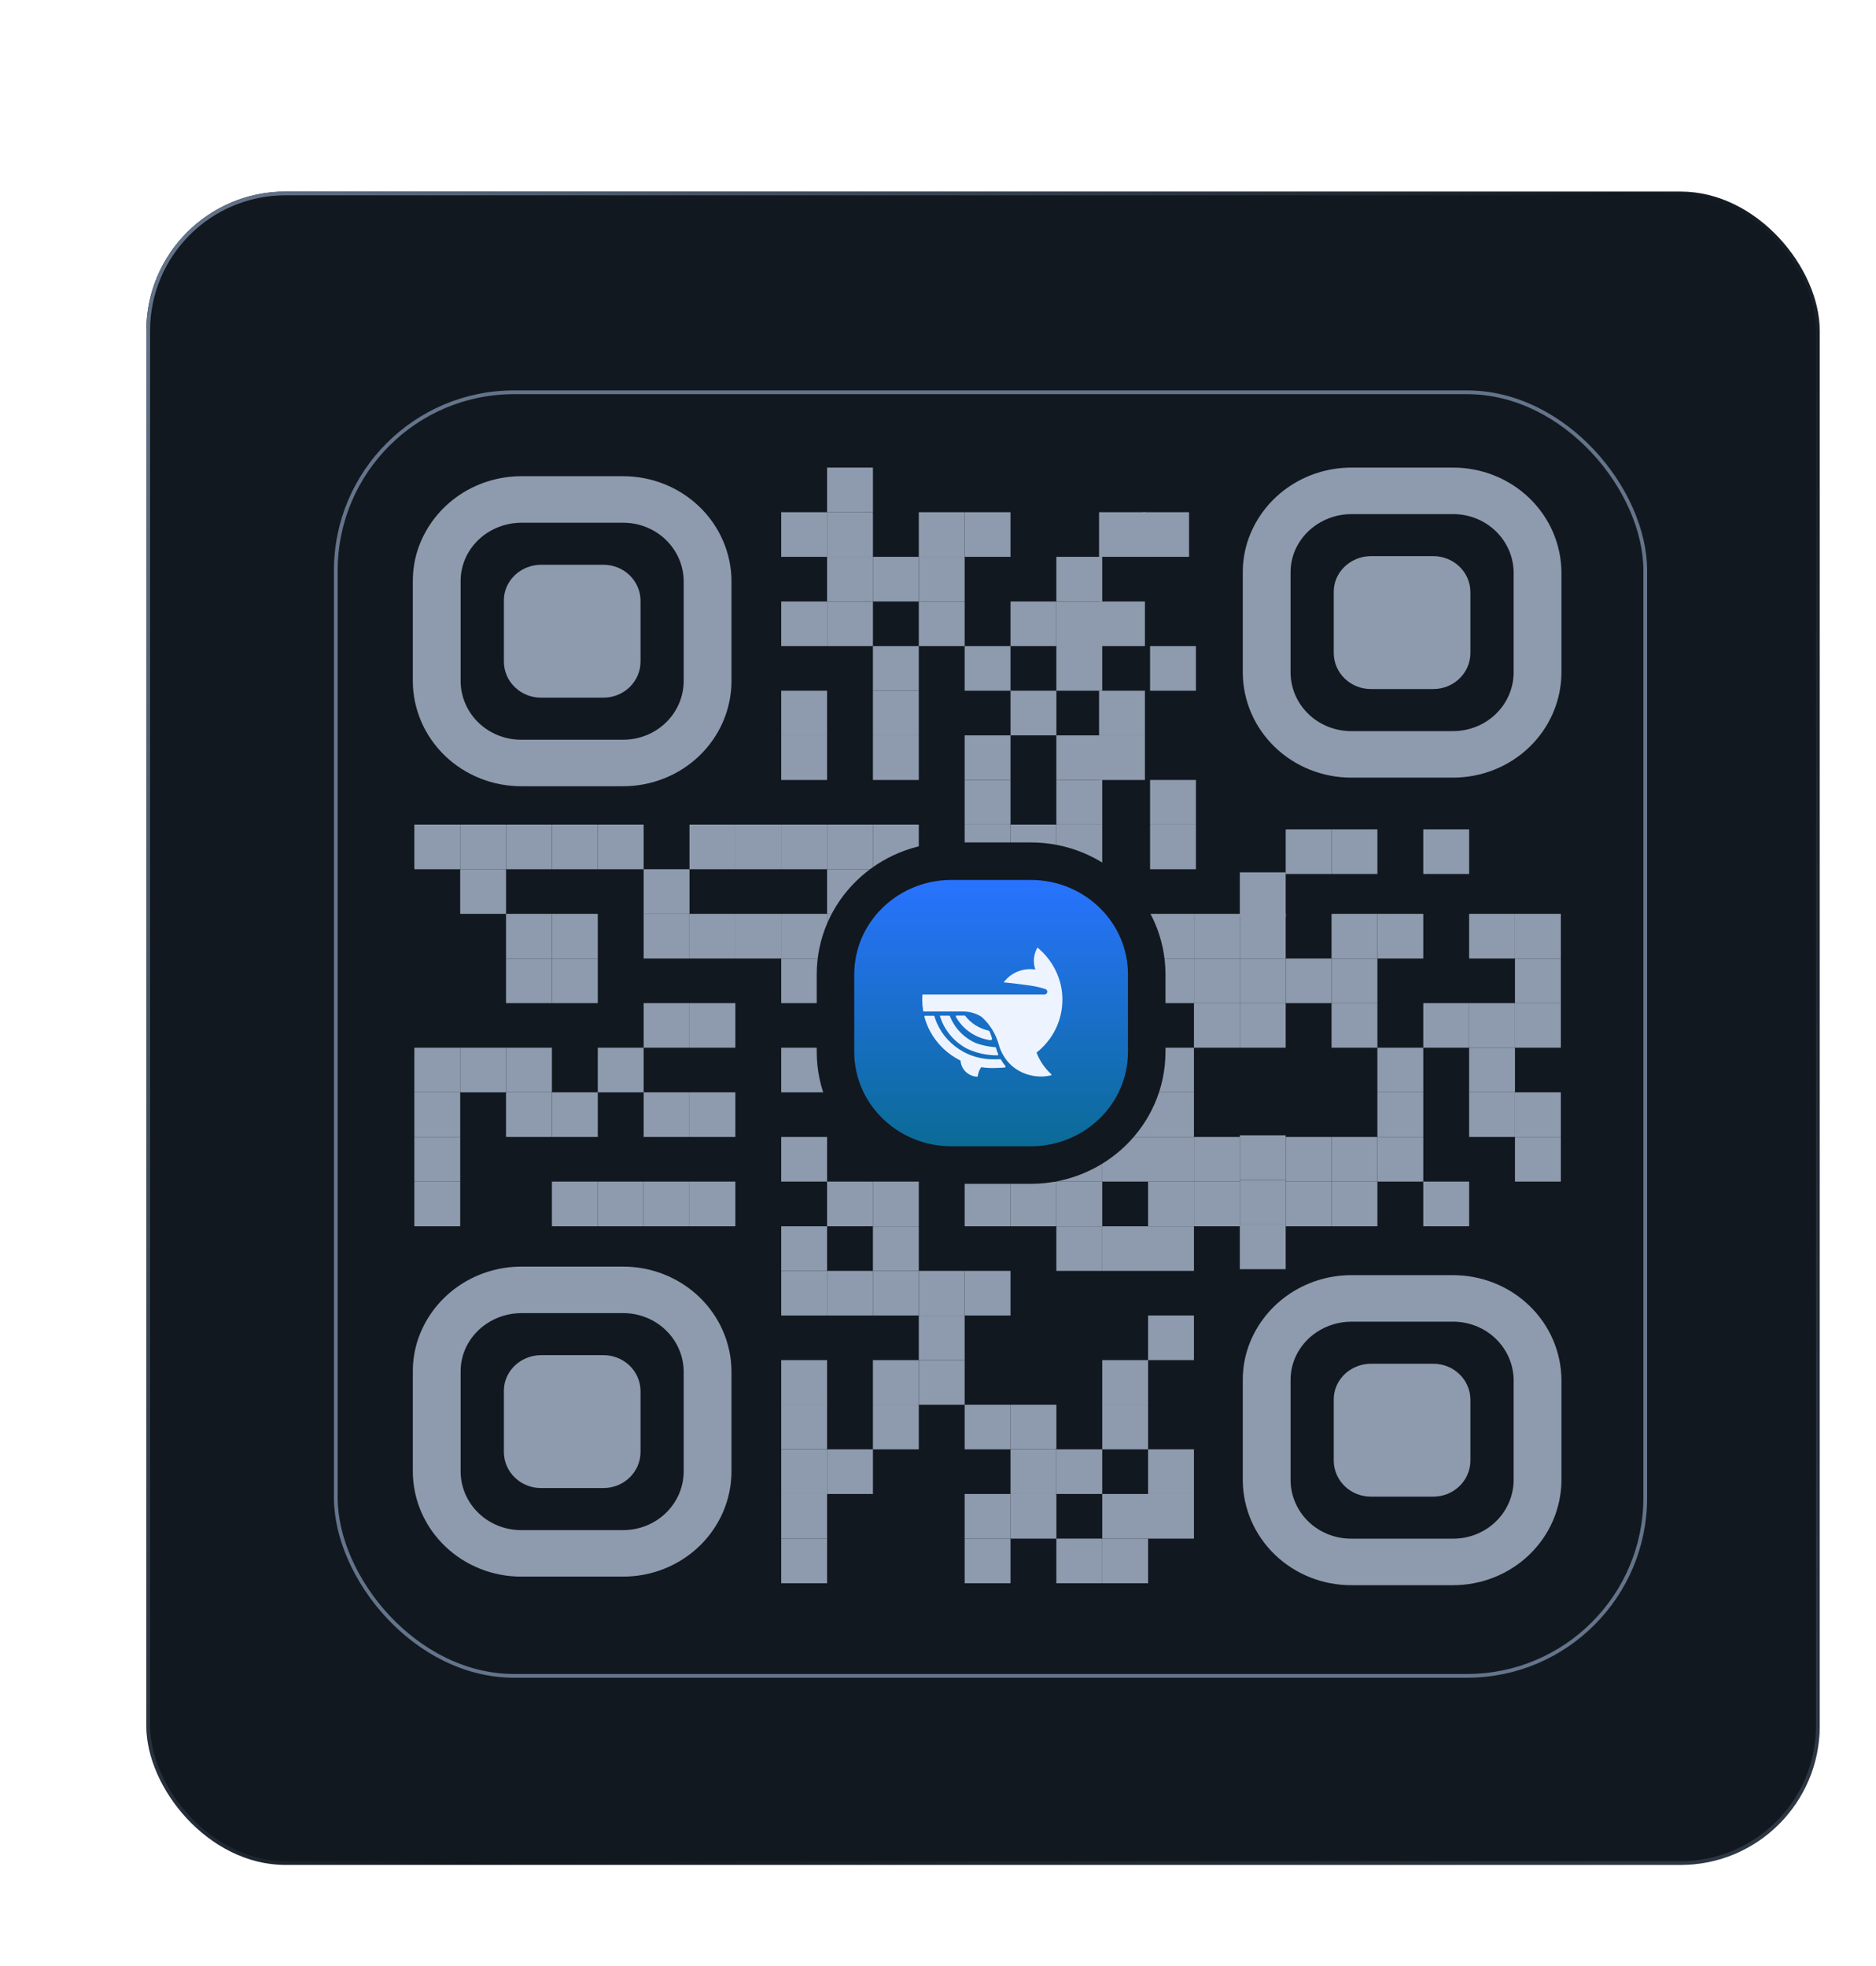 <svg width="250" height="262" viewBox="0 0 250 262" fill="none" xmlns="http://www.w3.org/2000/svg">
<g filter="url(#filter0_d_4429_56277)">
<rect x="19.5" y="0.5" width="223" height="223" rx="18.54" fill="#12181F"/>
<rect x="19.75" y="0.75" width="222.5" height="222.5" rx="18.29" stroke="url(#paint0_linear_4429_56277)" stroke-width="0.5"/>
<rect x="44.75" y="27.25" width="174.5" height="171.055" rx="23.75" stroke="#64748B" stroke-width="0.5"/>
<path d="M116.329 37.285H110.218V43.232H116.329V37.285Z" fill="#8E9BAE"/>
<path d="M110.219 43.23H104.107V49.177H110.219V43.23Z" fill="#8E9BAE"/>
<path d="M152.575 43.23H146.464V49.177H152.575V43.23Z" fill="#8E9BAE"/>
<path d="M158.458 43.23H152.347V49.177H158.458V43.23Z" fill="#8E9BAE"/>
<path d="M116.329 43.23H110.218V49.177H116.329V43.23Z" fill="#8E9BAE"/>
<path d="M128.553 43.23H122.441V49.177H128.553V43.23Z" fill="#8E9BAE"/>
<path d="M134.665 43.23H128.553V49.177H134.665V43.23Z" fill="#8E9BAE"/>
<path d="M116.329 49.176H110.218V55.123H116.329V49.176Z" fill="#8E9BAE"/>
<path d="M122.439 49.176H116.328V55.123H122.439V49.176Z" fill="#8E9BAE"/>
<path d="M128.553 49.176H122.441V55.123H128.553V49.176Z" fill="#8E9BAE"/>
<path d="M146.885 49.176H140.774V55.123H146.885V49.176Z" fill="#8E9BAE"/>
<path d="M110.219 55.125H104.107V61.072H110.219V55.125Z" fill="#8E9BAE"/>
<path d="M152.575 55.125H146.464V61.072H152.575V55.125Z" fill="#8E9BAE"/>
<path d="M116.329 55.125H110.218V61.072H116.329V55.125Z" fill="#8E9BAE"/>
<path d="M128.553 55.125H122.441V61.072H128.553V55.125Z" fill="#8E9BAE"/>
<path d="M140.775 55.125H134.664V61.072H140.775V55.125Z" fill="#8E9BAE"/>
<path d="M146.885 55.125H140.774V61.072H146.885V55.125Z" fill="#8E9BAE"/>
<path d="M122.439 61.074H116.328V67.021H122.439V61.074Z" fill="#8E9BAE"/>
<path d="M134.665 61.074H128.553V67.021H134.665V61.074Z" fill="#8E9BAE"/>
<path d="M159.373 61.074H153.262V67.021H159.373V61.074Z" fill="#8E9BAE"/>
<path d="M146.885 61.074H140.774V67.021H146.885V61.074Z" fill="#8E9BAE"/>
<path d="M110.219 67.019H104.107V72.966H110.219V67.019Z" fill="#8E9BAE"/>
<path d="M152.575 67.019H146.464V72.966H152.575V67.019Z" fill="#8E9BAE"/>
<path d="M122.439 67.019H116.328V72.966H122.439V67.019Z" fill="#8E9BAE"/>
<path d="M140.775 67.019H134.664V72.966H140.775V67.019Z" fill="#8E9BAE"/>
<path d="M110.219 72.969H104.107V78.916H110.219V72.969Z" fill="#8E9BAE"/>
<path d="M152.575 72.969H146.464V78.916H152.575V72.969Z" fill="#8E9BAE"/>
<path d="M122.439 72.969H116.328V78.916H122.439V72.969Z" fill="#8E9BAE"/>
<path d="M134.665 72.969H128.553V78.916H134.665V72.969Z" fill="#8E9BAE"/>
<path d="M146.885 72.969H140.774V78.916H146.885V72.969Z" fill="#8E9BAE"/>
<path d="M134.665 78.914H128.553V84.861H134.665V78.914Z" fill="#8E9BAE"/>
<path d="M159.373 78.914H153.262V84.861H159.373V78.914Z" fill="#8E9BAE"/>
<path d="M146.885 78.914H140.774V84.861H146.885V78.914Z" fill="#8E9BAE"/>
<path d="M61.327 84.863H55.215V90.81H61.327V84.863Z" fill="#8E9BAE"/>
<path d="M67.438 84.863H61.326V90.81H67.438V84.863Z" fill="#8E9BAE"/>
<path d="M73.548 84.863H67.436V90.81H73.548V84.863Z" fill="#8E9BAE"/>
<path d="M79.661 84.863H73.55V90.81H79.661V84.863Z" fill="#8E9BAE"/>
<path d="M85.772 84.863H79.66V90.81H85.772V84.863Z" fill="#8E9BAE"/>
<path d="M97.995 84.863H91.884V90.81H97.995V84.863Z" fill="#8E9BAE"/>
<path d="M104.106 84.863H97.994V90.81H104.106V84.863Z" fill="#8E9BAE"/>
<path d="M110.219 84.863H104.107V90.81H110.219V84.863Z" fill="#8E9BAE"/>
<path d="M116.329 84.863H110.218V90.81H116.329V84.863Z" fill="#8E9BAE"/>
<path d="M122.439 84.863H116.328V90.81H122.439V84.863Z" fill="#8E9BAE"/>
<path d="M134.665 84.863H128.553V90.81H134.665V84.863Z" fill="#8E9BAE"/>
<path d="M159.373 84.863H153.262V90.81H159.373V84.863Z" fill="#8E9BAE"/>
<path d="M140.775 84.863H134.664V90.81H140.775V84.863Z" fill="#8E9BAE"/>
<path d="M146.885 84.863H140.774V90.81H146.885V84.863Z" fill="#8E9BAE"/>
<path d="M67.438 90.809H61.326V96.755H67.438V90.809Z" fill="#8E9BAE"/>
<path d="M91.885 90.809H85.774V96.755H91.885V90.809Z" fill="#8E9BAE"/>
<path d="M116.329 90.809H110.218V96.755H116.329V90.809Z" fill="#8E9BAE"/>
<path d="M73.548 96.754H67.436V102.701H73.548V96.754Z" fill="#8E9BAE"/>
<path d="M79.661 96.754H73.55V102.701H79.661V96.754Z" fill="#8E9BAE"/>
<path d="M91.885 96.754H85.774V102.701H91.885V96.754Z" fill="#8E9BAE"/>
<path d="M97.995 96.754H91.884V102.701H97.995V96.754Z" fill="#8E9BAE"/>
<path d="M104.106 96.754H97.994V102.701H104.106V96.754Z" fill="#8E9BAE"/>
<path d="M110.219 96.754H104.107V102.701H110.219V96.754Z" fill="#8E9BAE"/>
<path d="M116.329 96.754H110.218V102.701H116.329V96.754Z" fill="#8E9BAE"/>
<path d="M128.553 96.754H122.441V102.701H128.553V96.754Z" fill="#8E9BAE"/>
<path d="M134.665 96.754H128.553V102.701H134.665V96.754Z" fill="#8E9BAE"/>
<path d="M140.775 96.754H134.664V102.701H140.775V96.754Z" fill="#8E9BAE"/>
<path d="M146.885 96.754H140.774V102.701H146.885V96.754Z" fill="#8E9BAE"/>
<path d="M152.998 96.754H146.887V102.701H152.998V96.754Z" fill="#8E9BAE"/>
<path d="M159.109 96.754H152.998V102.701H159.109V96.754Z" fill="#8E9BAE"/>
<path d="M165.222 96.754H159.111V102.701H165.222V96.754Z" fill="#8E9BAE"/>
<path d="M171.333 96.754H165.221V102.701H171.333V96.754Z" fill="#8E9BAE"/>
<path d="M183.556 96.754H177.445V102.701H183.556V96.754Z" fill="#8E9BAE"/>
<path d="M189.667 96.754H183.555V102.701H189.667V96.754Z" fill="#8E9BAE"/>
<path d="M201.89 96.754H195.779V102.701H201.89V96.754Z" fill="#8E9BAE"/>
<path d="M208 96.754H201.889V102.701H208V96.754Z" fill="#8E9BAE"/>
<path d="M73.548 102.703H67.436V108.65H73.548V102.703Z" fill="#8E9BAE"/>
<path d="M79.661 102.703H73.55V108.65H79.661V102.703Z" fill="#8E9BAE"/>
<path d="M110.219 102.703H104.107V108.65H110.219V102.703Z" fill="#8E9BAE"/>
<path d="M116.329 102.703H110.218V108.65H116.329V102.703Z" fill="#8E9BAE"/>
<path d="M122.439 102.703H116.328V108.65H122.439V102.703Z" fill="#8E9BAE"/>
<path d="M128.553 102.703H122.441V108.65H128.553V102.703Z" fill="#8E9BAE"/>
<path d="M152.998 102.703H146.887V108.65H152.998V102.703Z" fill="#8E9BAE"/>
<path d="M159.109 102.703H152.998V108.65H159.109V102.703Z" fill="#8E9BAE"/>
<path d="M165.222 102.703H159.111V108.65H165.222V102.703Z" fill="#8E9BAE"/>
<path d="M171.333 102.703H165.221V108.65H171.333V102.703Z" fill="#8E9BAE"/>
<path d="M177.446 102.703H171.335V108.65H177.446V102.703Z" fill="#8E9BAE"/>
<path d="M183.556 102.703H177.445V108.65H183.556V102.703Z" fill="#8E9BAE"/>
<path d="M208 102.703H201.889V108.65H208V102.703Z" fill="#8E9BAE"/>
<path d="M91.885 108.648H85.774V114.595H91.885V108.648Z" fill="#8E9BAE"/>
<path d="M97.995 108.648H91.884V114.595H97.995V108.648Z" fill="#8E9BAE"/>
<path d="M116.329 108.648H110.218V114.595H116.329V108.648Z" fill="#8E9BAE"/>
<path d="M128.553 108.648H122.441V114.595H128.553V108.648Z" fill="#8E9BAE"/>
<path d="M146.885 108.648H140.774V114.595H146.885V108.648Z" fill="#8E9BAE"/>
<path d="M152.998 108.648H146.887V114.595H152.998V108.648Z" fill="#8E9BAE"/>
<path d="M165.222 108.648H159.111V114.595H165.222V108.648Z" fill="#8E9BAE"/>
<path d="M171.333 108.648H165.221V114.595H171.333V108.648Z" fill="#8E9BAE"/>
<path d="M183.556 108.648H177.445V114.595H183.556V108.648Z" fill="#8E9BAE"/>
<path d="M195.78 108.648H189.669V114.595H195.78V108.648Z" fill="#8E9BAE"/>
<path d="M201.89 108.648H195.779V114.595H201.89V108.648Z" fill="#8E9BAE"/>
<path d="M208 108.648H201.889V114.595H208V108.648Z" fill="#8E9BAE"/>
<path d="M61.327 114.598H55.215V120.545H61.327V114.598Z" fill="#8E9BAE"/>
<path d="M67.438 114.598H61.326V120.545H67.438V114.598Z" fill="#8E9BAE"/>
<path d="M73.548 114.598H67.436V120.545H73.548V114.598Z" fill="#8E9BAE"/>
<path d="M85.772 114.598H79.66V120.545H85.772V114.598Z" fill="#8E9BAE"/>
<path d="M110.219 114.598H104.107V120.545H110.219V114.598Z" fill="#8E9BAE"/>
<path d="M116.329 114.598H110.218V120.545H116.329V114.598Z" fill="#8E9BAE"/>
<path d="M122.439 114.598H116.328V120.545H122.439V114.598Z" fill="#8E9BAE"/>
<path d="M134.665 114.598H128.553V120.545H134.665V114.598Z" fill="#8E9BAE"/>
<path d="M159.109 114.598H152.998V120.545H159.109V114.598Z" fill="#8E9BAE"/>
<path d="M189.667 114.598H183.555V120.545H189.667V114.598Z" fill="#8E9BAE"/>
<path d="M201.89 114.598H195.779V120.545H201.89V114.598Z" fill="#8E9BAE"/>
<path d="M61.327 120.543H55.215V126.49H61.327V120.543Z" fill="#8E9BAE"/>
<path d="M73.548 120.543H67.436V126.49H73.548V120.543Z" fill="#8E9BAE"/>
<path d="M79.661 120.543H73.55V126.49H79.661V120.543Z" fill="#8E9BAE"/>
<path d="M91.885 120.543H85.774V126.49H91.885V120.543Z" fill="#8E9BAE"/>
<path d="M97.995 120.543H91.884V126.49H97.995V120.543Z" fill="#8E9BAE"/>
<path d="M152.998 120.543H146.887V126.49H152.998V120.543Z" fill="#8E9BAE"/>
<path d="M159.109 120.543H152.998V126.49H159.109V120.543Z" fill="#8E9BAE"/>
<path d="M171.333 126.27H165.221V132.216H171.333V126.27Z" fill="#8E9BAE"/>
<path d="M189.667 120.543H183.555V126.49H189.667V120.543Z" fill="#8E9BAE"/>
<path d="M201.89 120.543H195.779V126.49H201.89V120.543Z" fill="#8E9BAE"/>
<path d="M208 120.543H201.889V126.49H208V120.543Z" fill="#8E9BAE"/>
<path d="M61.327 126.492H55.215V132.439H61.327V126.492Z" fill="#8E9BAE"/>
<path d="M110.219 126.492H104.107V132.439H110.219V126.492Z" fill="#8E9BAE"/>
<path d="M134.665 126.492H128.553V132.439H134.665V126.492Z" fill="#8E9BAE"/>
<path d="M146.885 126.492H140.774V132.439H146.885V126.492Z" fill="#8E9BAE"/>
<path d="M152.998 126.492H146.887V132.439H152.998V126.492Z" fill="#8E9BAE"/>
<path d="M159.109 126.492H152.998V132.439H159.109V126.492Z" fill="#8E9BAE"/>
<path d="M165.222 126.492H159.111V132.439H165.222V126.492Z" fill="#8E9BAE"/>
<path d="M171.333 132.219H165.221V138.166H171.333V132.219Z" fill="#8E9BAE"/>
<path d="M177.446 126.492H171.335V132.439H177.446V126.492Z" fill="#8E9BAE"/>
<path d="M183.556 126.492H177.445V132.439H183.556V126.492Z" fill="#8E9BAE"/>
<path d="M189.667 126.492H183.555V132.439H189.667V126.492Z" fill="#8E9BAE"/>
<path d="M208 126.492H201.889V132.439H208V126.492Z" fill="#8E9BAE"/>
<path d="M61.327 132.438H55.215V138.384H61.327V132.438Z" fill="#8E9BAE"/>
<path d="M79.661 132.438H73.55V138.384H79.661V132.438Z" fill="#8E9BAE"/>
<path d="M85.772 132.438H79.66V138.384H85.772V132.438Z" fill="#8E9BAE"/>
<path d="M91.885 132.438H85.774V138.384H91.885V132.438Z" fill="#8E9BAE"/>
<path d="M97.995 132.438H91.884V138.384H97.995V132.438Z" fill="#8E9BAE"/>
<path d="M116.329 132.438H110.218V138.384H116.329V132.438Z" fill="#8E9BAE"/>
<path d="M122.439 132.438H116.328V138.384H122.439V132.438Z" fill="#8E9BAE"/>
<path d="M134.665 132.438H128.553V138.384H134.665V132.438Z" fill="#8E9BAE"/>
<path d="M140.775 132.438H134.664V138.384H140.775V132.438Z" fill="#8E9BAE"/>
<path d="M146.885 132.438H140.774V138.384H146.885V132.438Z" fill="#8E9BAE"/>
<path d="M159.109 132.438H152.998V138.384H159.109V132.438Z" fill="#8E9BAE"/>
<path d="M165.222 132.438H159.111V138.384H165.222V132.438Z" fill="#8E9BAE"/>
<path d="M171.333 138.164H165.221V144.111H171.333V138.164Z" fill="#8E9BAE"/>
<path d="M171.333 91.223H165.221V97.17H171.333V91.223Z" fill="#8E9BAE"/>
<path d="M177.446 132.438H171.335V138.384H177.446V132.438Z" fill="#8E9BAE"/>
<path d="M177.446 85.496H171.335V91.443H177.446V85.496Z" fill="#8E9BAE"/>
<path d="M183.556 132.438H177.445V138.384H183.556V132.438Z" fill="#8E9BAE"/>
<path d="M183.556 85.496H177.445V91.443H183.556V85.496Z" fill="#8E9BAE"/>
<path d="M195.78 132.438H189.669V138.384H195.78V132.438Z" fill="#8E9BAE"/>
<path d="M195.78 85.496H189.669V91.443H195.78V85.496Z" fill="#8E9BAE"/>
<path d="M110.219 138.387H104.107V144.334H110.219V138.387Z" fill="#8E9BAE"/>
<path d="M122.439 138.387H116.328V144.334H122.439V138.387Z" fill="#8E9BAE"/>
<path d="M146.885 138.387H140.774V144.334H146.885V138.387Z" fill="#8E9BAE"/>
<path d="M152.998 138.387H146.887V144.334H152.998V138.387Z" fill="#8E9BAE"/>
<path d="M159.109 138.387H152.998V144.334H159.109V138.387Z" fill="#8E9BAE"/>
<path d="M110.219 144.336H104.107V150.283H110.219V144.336Z" fill="#8E9BAE"/>
<path d="M116.329 144.336H110.218V150.283H116.329V144.336Z" fill="#8E9BAE"/>
<path d="M122.439 144.336H116.328V150.283H122.439V144.336Z" fill="#8E9BAE"/>
<path d="M128.553 144.336H122.441V150.283H128.553V144.336Z" fill="#8E9BAE"/>
<path d="M134.665 144.336H128.553V150.283H134.665V144.336Z" fill="#8E9BAE"/>
<path d="M128.553 150.281H122.441V156.228H128.553V150.281Z" fill="#8E9BAE"/>
<path d="M159.109 150.281H152.998V156.228H159.109V150.281Z" fill="#8E9BAE"/>
<path d="M110.219 156.23H104.107V162.177H110.219V156.23Z" fill="#8E9BAE"/>
<path d="M122.439 156.23H116.328V162.177H122.439V156.23Z" fill="#8E9BAE"/>
<path d="M128.553 156.23H122.441V162.177H128.553V156.23Z" fill="#8E9BAE"/>
<path d="M152.998 156.23H146.887V162.177H152.998V156.23Z" fill="#8E9BAE"/>
<path d="M110.219 162.176H104.107V168.123H110.219V162.176Z" fill="#8E9BAE"/>
<path d="M122.439 162.176H116.328V168.123H122.439V162.176Z" fill="#8E9BAE"/>
<path d="M134.665 162.176H128.553V168.123H134.665V162.176Z" fill="#8E9BAE"/>
<path d="M140.775 162.176H134.664V168.123H140.775V162.176Z" fill="#8E9BAE"/>
<path d="M152.998 162.176H146.887V168.123H152.998V162.176Z" fill="#8E9BAE"/>
<path d="M110.219 168.121H104.107V174.068H110.219V168.121Z" fill="#8E9BAE"/>
<path d="M116.329 168.121H110.218V174.068H116.329V168.121Z" fill="#8E9BAE"/>
<path d="M140.775 168.121H134.664V174.068H140.775V168.121Z" fill="#8E9BAE"/>
<path d="M146.885 168.121H140.774V174.068H146.885V168.121Z" fill="#8E9BAE"/>
<path d="M159.109 168.121H152.998V174.068H159.109V168.121Z" fill="#8E9BAE"/>
<path d="M110.219 174.07H104.107V180.017H110.219V174.07Z" fill="#8E9BAE"/>
<path d="M134.665 174.07H128.553V180.017H134.665V174.07Z" fill="#8E9BAE"/>
<path d="M140.775 174.07H134.664V180.017H140.775V174.07Z" fill="#8E9BAE"/>
<path d="M152.998 174.07H146.887V180.017H152.998V174.07Z" fill="#8E9BAE"/>
<path d="M159.109 174.07H152.998V180.017H159.109V174.07Z" fill="#8E9BAE"/>
<path d="M110.219 180.016H104.107V185.963H110.219V180.016Z" fill="#8E9BAE"/>
<path d="M134.665 180.016H128.553V185.963H134.665V180.016Z" fill="#8E9BAE"/>
<path d="M146.885 180.016H140.774V185.963H146.885V180.016Z" fill="#8E9BAE"/>
<path d="M152.998 180.016H146.887V185.963H152.998V180.016Z" fill="#8E9BAE"/>
<path d="M82.982 143.766H69.513C66.401 143.759 63.369 144.726 60.865 146.525C58.362 148.324 56.519 150.858 55.609 153.754C55.424 154.355 55.281 154.967 55.182 155.586C55.071 156.289 55.015 157 55.015 157.711V171.13C55.041 174.85 56.582 178.407 59.3 181.022C62.018 183.637 65.691 185.097 69.513 185.08H82.982C86.804 185.097 90.477 183.637 93.195 181.022C95.913 178.406 97.454 174.849 97.48 171.129V157.711C97.453 153.993 95.911 150.436 93.193 147.822C90.475 145.208 86.803 143.749 82.982 143.766ZM91.11 171.13C91.086 173.207 90.216 175.189 88.692 176.643C87.168 178.096 85.113 178.902 82.979 178.883H69.514C67.381 178.902 65.326 178.096 63.802 176.643C62.278 175.19 61.408 173.208 61.384 171.131V157.711C61.383 156.419 61.721 155.148 62.367 154.019C62.973 152.961 63.824 152.054 64.85 151.368C66.222 150.451 67.848 149.961 69.512 149.965H82.982C85.115 149.946 87.168 150.751 88.692 152.203C90.216 153.656 91.085 155.637 91.11 157.712V171.13Z" fill="#8E9BAE"/>
<path d="M82.982 38.434H69.513C66.401 38.427 63.369 39.394 60.865 41.193C58.362 42.992 56.519 45.526 55.609 48.422C55.424 49.023 55.281 49.635 55.182 50.254C55.071 50.957 55.015 51.668 55.015 52.379V65.798C55.041 69.517 56.582 73.075 59.3 75.69C62.018 78.305 65.691 79.765 69.513 79.748H82.982C86.804 79.765 90.477 78.305 93.195 75.69C95.913 73.074 97.454 69.517 97.48 65.797V52.379C97.453 48.661 95.911 45.104 93.193 42.49C90.475 39.876 86.803 38.417 82.982 38.434ZM91.11 65.798C91.086 67.875 90.216 69.857 88.692 71.311C87.168 72.764 85.113 73.57 82.979 73.551H69.514C67.381 73.57 65.326 72.764 63.802 71.311C62.278 69.858 61.408 67.876 61.384 65.799V52.379C61.383 51.087 61.721 49.816 62.367 48.687C62.973 47.629 63.824 46.722 64.85 46.036C66.222 45.119 67.848 44.629 69.512 44.633H82.982C85.115 44.614 87.168 45.419 88.692 46.871C90.216 48.324 91.085 50.305 91.11 52.38V65.798Z" fill="#8E9BAE"/>
<path d="M193.582 144.906H180.114C177.002 144.899 173.97 145.867 171.466 147.665C168.962 149.464 167.119 151.999 166.21 154.895C166.025 155.495 165.882 156.107 165.783 156.727C165.671 157.43 165.615 158.14 165.616 158.852V172.271C165.642 175.99 167.183 179.548 169.901 182.163C172.619 184.778 176.292 186.237 180.114 186.221H193.582C197.405 186.237 201.078 184.778 203.796 182.162C206.514 179.547 208.055 175.989 208.08 172.27V158.852C208.053 155.133 206.512 151.577 203.794 148.963C201.076 146.348 197.404 144.89 193.582 144.906ZM201.71 172.271C201.686 174.347 200.817 176.33 199.293 177.783C197.768 179.237 195.714 180.042 193.58 180.023H180.115C177.981 180.042 175.927 179.237 174.403 177.784C172.878 176.33 172.009 174.348 171.985 172.272V158.852C171.983 157.56 172.321 156.289 172.967 155.159C173.574 154.101 174.424 153.194 175.451 152.509C176.822 151.591 178.448 151.102 180.113 151.105H193.582C195.715 151.086 197.769 151.891 199.292 153.344C200.816 154.796 201.686 156.778 201.71 158.853V172.271Z" fill="#8E9BAE"/>
<path d="M193.582 37.285H180.114C177.002 37.278 173.97 38.246 171.466 40.044C168.962 41.843 167.119 44.378 166.21 47.274C166.024 47.874 165.882 48.486 165.783 49.106C165.671 49.809 165.615 50.519 165.616 51.231V64.65C165.642 68.369 167.183 71.927 169.901 74.542C172.619 77.157 176.291 78.616 180.114 78.6H193.582C197.405 78.616 201.078 77.157 203.796 74.541C206.514 71.926 208.054 68.368 208.08 64.649V51.231C208.053 47.512 206.512 43.956 203.794 41.342C201.076 38.727 197.404 37.269 193.582 37.285ZM201.71 64.65C201.686 66.726 200.817 68.709 199.293 70.162C197.768 71.615 195.714 72.421 193.58 72.402H180.115C177.981 72.421 175.927 71.616 174.403 70.162C172.878 68.709 172.009 66.727 171.984 64.651V51.231C171.983 49.939 172.321 48.668 172.967 47.538C173.574 46.48 174.424 45.573 175.451 44.888C176.822 43.97 178.448 43.481 180.112 43.484H193.582C195.715 43.465 197.769 44.27 199.292 45.723C200.816 47.175 201.686 49.157 201.71 51.232V64.65Z" fill="#8E9BAE"/>
<path d="M72.131 173.277C70.825 173.287 69.567 172.793 68.633 171.904C67.699 171.014 67.166 169.8 67.15 168.529V160.311C67.15 159.521 67.357 158.743 67.751 158.052C68.122 157.403 68.643 156.847 69.272 156.428C70.113 155.865 71.111 155.564 72.131 155.567H80.38C81.687 155.555 82.944 156.048 83.878 156.937C84.811 157.827 85.344 159.04 85.359 160.311V168.529C85.342 169.8 84.809 171.013 83.876 171.902C82.944 172.792 81.687 173.286 80.38 173.277H72.131Z" fill="#8E9BAE"/>
<path d="M72.131 67.945C70.824 67.955 69.567 67.461 68.633 66.572C67.699 65.682 67.166 64.468 67.15 63.197V54.979C67.15 54.189 67.356 53.411 67.751 52.72C68.122 52.071 68.642 51.515 69.272 51.096C70.113 50.533 71.11 50.232 72.131 50.235H80.38C81.687 50.223 82.944 50.716 83.877 51.605C84.811 52.495 85.343 53.708 85.359 54.979V63.197C85.342 64.468 84.809 65.681 83.876 66.57C82.944 67.46 81.686 67.954 80.38 67.945H72.131Z" fill="#8E9BAE"/>
<path d="M182.721 174.421C181.414 174.432 180.157 173.938 179.223 173.048C178.289 172.158 177.756 170.945 177.74 169.673V161.456C177.74 160.665 177.947 159.888 178.341 159.197C178.712 158.548 179.233 157.992 179.862 157.572C180.703 157.009 181.7 156.709 182.721 156.711H190.97C192.277 156.7 193.534 157.193 194.468 158.082C195.401 158.971 195.933 160.185 195.949 161.456V169.673C195.932 170.944 195.399 172.157 194.466 173.047C193.534 173.937 192.277 174.431 190.97 174.421H182.721Z" fill="#8E9BAE"/>
<path d="M182.721 66.796C181.414 66.807 180.157 66.313 179.223 65.423C178.289 64.533 177.756 63.32 177.74 62.048V53.831C177.74 53.04 177.947 52.263 178.341 51.572C178.712 50.923 179.233 50.367 179.862 49.947C180.703 49.384 181.7 49.084 182.721 49.086H190.97C192.277 49.075 193.534 49.568 194.468 50.457C195.401 51.346 195.933 52.56 195.949 53.831V62.048C195.932 63.319 195.399 64.532 194.466 65.422C193.534 66.312 192.277 66.806 190.97 66.796H182.721Z" fill="#8E9BAE"/>
<path d="M137.371 89.738H126.782C118.318 89.738 111.339 96.433 111.339 104.833V115.137C111.339 123.538 118.318 130.232 126.782 130.232H137.371C145.836 130.232 152.814 123.538 152.814 115.137V104.833C152.814 96.433 145.836 89.738 137.371 89.738Z" fill="#2873FF"/>
<path d="M137.371 89.738H126.782C118.318 89.738 111.339 96.433 111.339 104.833V115.137C111.339 123.538 118.318 130.232 126.782 130.232H137.371C145.836 130.232 152.814 123.538 152.814 115.137V104.833C152.814 96.433 145.836 89.738 137.371 89.738Z" fill="url(#paint1_linear_4429_56277)"/>
<path d="M137.371 89.738H126.782C118.318 89.738 111.339 96.433 111.339 104.833V115.137C111.339 123.538 118.318 130.232 126.782 130.232H137.371C145.836 130.232 152.814 123.538 152.814 115.137V104.833C152.814 96.433 145.836 89.738 137.371 89.738Z" stroke="#12181F" stroke-width="5"/>
<path d="M137.373 89.375H126.783C118.011 89.375 110.899 96.295 110.899 104.832V115.136C110.899 123.673 118.011 130.593 126.783 130.593H137.373C146.145 130.593 153.257 123.673 153.257 115.136V104.832C153.257 96.295 146.145 89.375 137.373 89.375Z" stroke="#12181F" stroke-width="3.003"/>
<path d="M141.493 109.413C141.549 109.012 141.576 108.607 141.576 108.202C141.576 108.115 141.576 108.029 141.576 107.944C141.576 107.8 141.566 107.68 141.557 107.566C141.535 107.254 141.496 106.943 141.439 106.635C141.43 106.585 141.422 106.536 141.412 106.488C141.397 106.403 141.379 106.317 141.359 106.235C141.348 106.184 141.337 106.134 141.324 106.087C141.308 106.017 141.29 105.946 141.27 105.879C140.791 104.113 139.776 102.53 138.358 101.334L138.254 101.246L138.191 101.361C138.104 101.522 138.031 101.69 137.971 101.863C137.842 102.235 137.776 102.624 137.777 103.016C137.777 103.216 137.794 103.415 137.827 103.613V103.648L137.835 103.656C137.868 103.834 137.914 104.009 137.974 104.179C137.211 104.059 136.428 104.14 135.707 104.413C134.987 104.686 134.354 105.142 133.875 105.733L133.757 105.884L133.955 105.904C133.973 105.904 135.739 106.078 137.32 106.318C137.982 106.414 138.634 106.562 139.271 106.762H139.278C139.369 106.786 139.448 106.841 139.501 106.917C139.553 106.993 139.576 107.085 139.564 107.176C139.552 107.267 139.506 107.35 139.436 107.411C139.365 107.471 139.274 107.505 139.18 107.506H123.02C123.011 107.505 123.003 107.505 122.995 107.506H122.983C122.973 107.509 122.964 107.515 122.955 107.522H122.948C122.941 107.528 122.935 107.535 122.93 107.542C122.927 107.546 122.924 107.55 122.922 107.555C122.919 107.562 122.917 107.569 122.916 107.577C122.916 107.582 122.916 107.587 122.916 107.593C122.903 107.786 122.896 107.984 122.896 108.181C122.901 108.683 122.944 109.183 123.024 109.679L123.04 109.767H128.328C129.213 109.765 130.079 110.015 130.819 110.487C131.933 111.499 132.729 112.799 133.113 114.234C133.4 115.242 133.954 116.159 134.717 116.894C135.072 117.22 135.467 117.5 135.894 117.729C137.157 118.408 138.634 118.606 140.039 118.285H140.047L140.066 118.277C140.073 118.274 140.079 118.27 140.085 118.265H140.093C140.093 118.262 140.093 118.259 140.093 118.257C140.098 118.251 140.102 118.245 140.105 118.238C140.108 118.233 140.11 118.226 140.112 118.22C140.113 118.214 140.113 118.207 140.112 118.201C140.113 118.194 140.113 118.187 140.112 118.18C140.112 118.18 140.112 118.173 140.112 118.17C140.112 118.167 140.112 118.164 140.112 118.162C140.11 118.155 140.107 118.148 140.103 118.142C140.099 118.136 140.095 118.131 140.091 118.126L140.085 118.118C139.214 117.32 138.546 116.336 138.134 115.243C139.979 113.789 141.181 111.703 141.493 109.413Z" fill="#EDF4FF"/>
<path d="M134.005 117.13C134.006 117.123 134.006 117.116 134.005 117.108C134.006 117.105 134.006 117.101 134.005 117.097C134.006 117.095 134.006 117.092 134.005 117.09C134.004 117.083 134.002 117.076 133.998 117.069C133.995 117.063 133.992 117.057 133.988 117.051V117.044C133.761 116.771 133.558 116.48 133.382 116.173C133.377 116.165 133.37 116.158 133.363 116.151L133.357 116.144C133.348 116.137 133.338 116.131 133.327 116.127H133.321C133.311 116.126 133.302 116.126 133.292 116.127H133.279C133.216 116.127 132.927 116.135 132.739 116.137H132.565H132.505C132.232 116.142 131.953 116.134 131.67 116.112C130.519 116.021 129.402 115.691 128.394 115.144C126.802 114.279 125.552 112.923 124.84 111.29C124.715 111 124.608 110.704 124.52 110.402C124.517 110.395 124.513 110.389 124.509 110.383C124.506 110.377 124.502 110.372 124.499 110.367C124.493 110.362 124.488 110.357 124.482 110.353L124.466 110.343L124.446 110.336H124.424H123.296H123.283H123.263H123.255L123.235 110.345L123.218 110.357C123.213 110.361 123.208 110.366 123.204 110.371C123.2 110.376 123.196 110.382 123.192 110.387C123.189 110.393 123.187 110.399 123.185 110.406C123.185 110.413 123.185 110.42 123.185 110.426C123.185 110.429 123.185 110.432 123.185 110.434C123.185 110.439 123.185 110.443 123.185 110.447C123.185 110.447 123.185 110.455 123.185 110.46C123.364 111.146 123.626 111.809 123.964 112.436C124.87 114.104 126.282 115.46 128.008 116.318C128.042 116.872 128.281 117.395 128.682 117.789C129.083 118.184 129.618 118.422 130.186 118.461H130.2C130.214 118.461 130.228 118.458 130.24 118.454L130.253 118.446C130.26 118.442 130.267 118.438 130.273 118.433C130.277 118.429 130.281 118.425 130.284 118.42C130.289 118.415 130.293 118.409 130.297 118.403C130.297 118.398 130.297 118.392 130.297 118.386C130.299 118.38 130.301 118.374 130.303 118.368C130.358 117.946 130.513 117.543 130.755 117.188C131.123 117.247 131.495 117.283 131.869 117.296C131.986 117.296 132.104 117.304 132.232 117.304H132.306C132.731 117.304 133.535 117.273 133.91 117.225H133.918L133.942 117.217L133.956 117.209H133.964C133.964 117.209 133.964 117.203 133.973 117.2C133.978 117.195 133.983 117.189 133.987 117.183C133.994 117.171 133.999 117.159 134.002 117.146L134.005 117.13Z" fill="#EDF4FF"/>
<path d="M126.578 110.383C126.575 110.376 126.57 110.368 126.564 110.362C126.562 110.357 126.559 110.352 126.555 110.348C126.55 110.344 126.545 110.341 126.54 110.338C126.534 110.333 126.527 110.328 126.52 110.325H126.507C126.497 110.324 126.488 110.324 126.479 110.325H125.242L125.284 110.461C125.314 110.556 125.347 110.653 125.381 110.745C125.995 112.44 127.231 113.855 128.852 114.716C130.108 115.309 131.487 115.615 132.884 115.61H132.922C132.95 115.61 132.978 115.599 132.998 115.579C133.018 115.56 133.03 115.533 133.03 115.505V115.461L133.013 115.445C132.901 115.175 132.806 114.898 132.727 114.616C132.727 114.616 132.727 114.611 132.727 114.607C132.728 114.602 132.728 114.596 132.727 114.591C132.724 114.584 132.72 114.578 132.716 114.572L132.705 114.559C132.699 114.554 132.693 114.549 132.686 114.545L132.672 114.537C132.664 114.534 132.656 114.532 132.647 114.53H132.636C132.563 114.53 132.491 114.518 132.419 114.51C131.605 114.433 130.805 114.255 130.038 113.979C128.451 113.269 127.212 111.983 126.587 110.396L126.578 110.383Z" fill="#EDF4FF"/>
<path d="M127.377 110.44C127.376 110.447 127.376 110.454 127.377 110.461C127.837 111.298 128.493 112.018 129.291 112.562C130.09 113.106 131.01 113.46 131.975 113.593H132C132.031 113.593 132.062 113.586 132.09 113.573C132.117 113.56 132.142 113.541 132.161 113.518C132.184 113.491 132.199 113.459 132.205 113.425C132.211 113.391 132.208 113.356 132.197 113.323L131.909 112.501C131.893 112.453 131.863 112.41 131.824 112.375C131.785 112.341 131.738 112.318 131.687 112.306C130.465 112.021 129.384 111.331 128.628 110.354L128.621 110.347C128.616 110.341 128.611 110.336 128.606 110.331L128.588 110.32L128.57 110.313H128.548H127.473C127.465 110.312 127.458 110.312 127.45 110.313H127.43C127.426 110.316 127.422 110.319 127.418 110.322C127.412 110.326 127.405 110.331 127.4 110.336C127.395 110.341 127.391 110.346 127.388 110.352C127.384 110.358 127.38 110.364 127.377 110.37C127.376 110.377 127.376 110.385 127.377 110.392C127.377 110.397 127.377 110.402 127.377 110.407C127.376 110.418 127.376 110.429 127.377 110.44Z" fill="#EDF4FF"/>
</g>
<defs>
<filter id="filter0_d_4429_56277" x="0.96" y="0.5" width="260.08" height="266.569" filterUnits="userSpaceOnUse" color-interpolation-filters="sRGB">
<feFlood flood-opacity="0" result="BackgroundImageFix"/>
<feColorMatrix in="SourceAlpha" type="matrix" values="0 0 0 0 0 0 0 0 0 0 0 0 0 0 0 0 0 0 127 0" result="hardAlpha"/>
<feOffset dy="25.029"/>
<feGaussianBlur stdDeviation="9.27"/>
<feComposite in2="hardAlpha" operator="out"/>
<feColorMatrix type="matrix" values="0 0 0 0 0 0 0 0 0 0 0 0 0 0 0 0 0 0 0.02 0"/>
<feBlend mode="normal" in2="BackgroundImageFix" result="effect1_dropShadow_4429_56277"/>
<feBlend mode="normal" in="SourceGraphic" in2="effect1_dropShadow_4429_56277" result="shape"/>
</filter>
<linearGradient id="paint0_linear_4429_56277" x1="27.07" y1="0.5" x2="274.479" y2="170.925" gradientUnits="userSpaceOnUse">
<stop stop-color="#64748B"/>
<stop offset="0.515" stop-color="#64748B" stop-opacity="0"/>
<stop offset="1" stop-color="#64748B" stop-opacity="0.35"/>
</linearGradient>
<linearGradient id="paint1_linear_4429_56277" x1="132.077" y1="92.238" x2="132.077" y2="127.732" gradientUnits="userSpaceOnUse">
<stop stop-color="#2873FF"/>
<stop offset="1" stop-color="#0B6B96"/>
</linearGradient>
</defs>
</svg>
